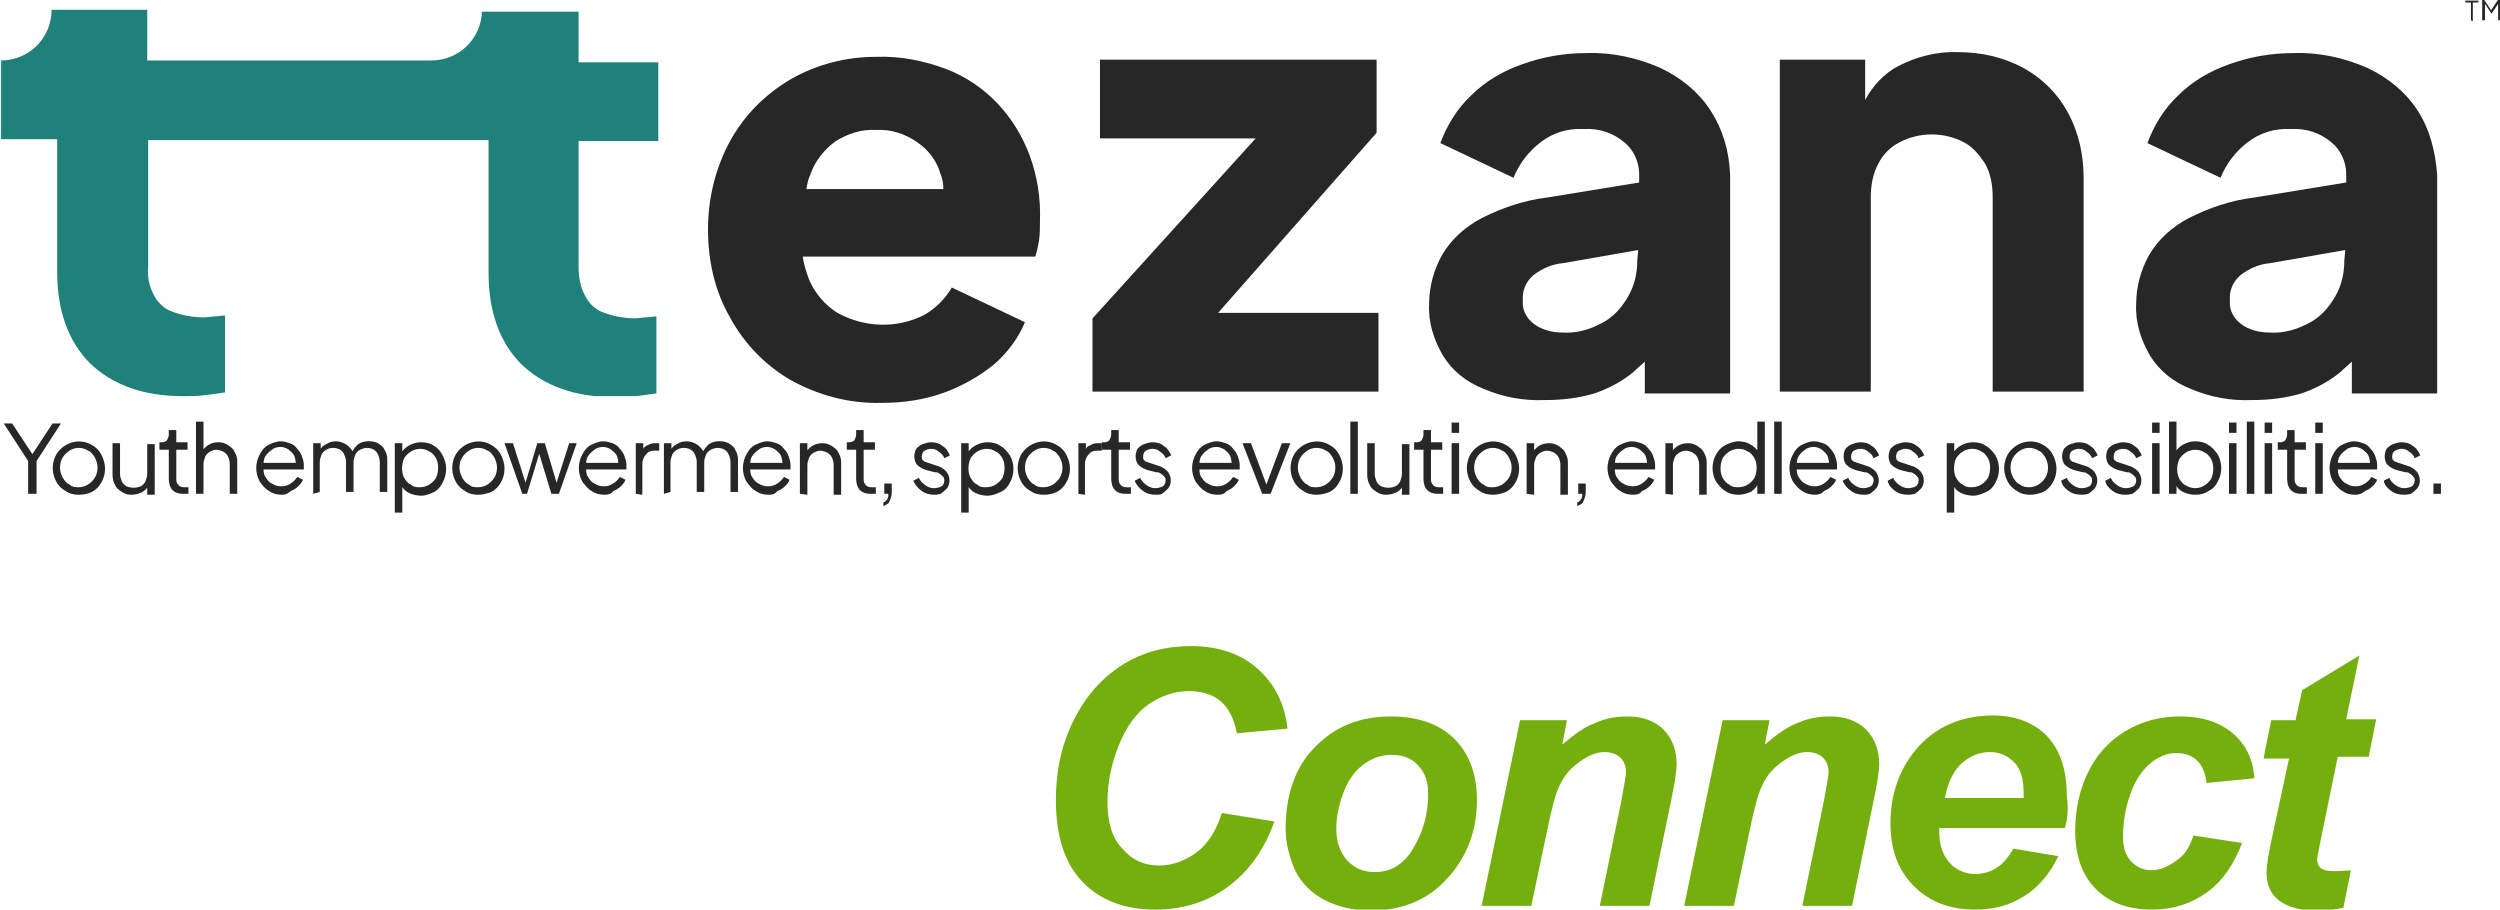 <?xml version="1.0" encoding="utf-8"?>
<!-- Generator: Adobe Illustrator 21.1.0, SVG Export Plug-In . SVG Version: 6.00 Build 0)  -->
<svg version="1.1" id="Layer_1" xmlns="http://www.w3.org/2000/svg" xmlns:xlink="http://www.w3.org/1999/xlink" x="0px" y="0px"
	 width="266.6px" height="97px" viewBox="0 0 266.6 97" style="enable-background:new 0 0 266.6 97;" xml:space="preserve">
<style type="text/css">
	.st0{clip-path:url(#SVGID_2_);}
	.st1{fill:url(#SVGID_3_);}
	.st2{clip-path:url(#SVGID_5_);}
	.st3{fill:#272727;}
	.st4{enable-background:new    ;}
	.st5{fill:#74AF0D;}
</style>
<g transform="translate(308 4601.461)">
	<g transform="translate(0 1.084)">
		<g>
			<defs>
				<path id="SVGID_1_" d="M-256.6-4601.5c0,3-2.4,5.4-5.4,5.4h-30.3v-5.4h-10.2c0,3-2.4,5.4-5.4,5.4v8.4h6v14.2
					c0,4.1,1.2,7.4,3.5,9.7c2.4,2.3,5.7,3.5,9.9,3.5c0.8,0,1.6,0,2.3-0.1c0.8-0.1,1.6-0.2,2.2-0.3v-8.2c-0.4,0-0.8,0.1-1.2,0.1
					c-0.3,0-0.7,0.1-1,0.1c-1.2,0-2.3-0.2-3.4-0.6c-0.9-0.3-1.6-1-2-1.8c-0.5-0.9-0.7-2-0.6-3v-13.5h36.3v14.2
					c0,4.1,1.2,7.4,3.5,9.7c2.4,2.3,5.7,3.5,9.9,3.5c0.8,0,1.6,0,2.3-0.1c0.8-0.1,1.6-0.2,2.2-0.3v-8.2c-0.4,0-0.8,0.1-1.2,0.1
					c-0.3,0-0.7,0.1-1,0.1c-1.2,0-2.3-0.2-3.4-0.6c-0.9-0.3-1.6-1-2-1.8c-0.5-0.9-0.7-2-0.7-3v-13.5h8.5v-8.4h-8.5v-5.4H-256.6z"/>
			</defs>
			<clipPath id="SVGID_2_">
				<use xlink:href="#SVGID_1_"  style="overflow:visible;"/>
			</clipPath>
			<g class="st0">
				
					<linearGradient id="SVGID_3_" gradientUnits="userSpaceOnUse" x1="-469.663" y1="-4139.111" x2="-469.657" y2="-4139.111" gradientTransform="matrix(70.181 0 0 -41.202 32653.432 -175120.5)">
					<stop  offset="0" style="stop-color:#1A9F97"/>
					<stop  offset="1" style="stop-color:#1F817A"/>
				</linearGradient>
				<rect x="-308" y="-4601.5" class="st1" width="70.2" height="41.2"/>
			</g>
		</g>
	</g>
	<g>
		<defs>
			<rect id="SVGID_4_" x="-308" y="-4601.5" width="266.6" height="54.7"/>
		</defs>
		<clipPath id="SVGID_5_">
			<use xlink:href="#SVGID_4_"  style="overflow:visible;"/>
		</clipPath>
		<g class="st2">
			<path class="st3" d="M-198.2-4584.9c-0.8-2.1-1.9-3.9-3.4-5.5c-1.5-1.6-3.4-2.9-5.5-3.7c-2.4-0.9-4.9-1.4-7.5-1.3
				c-3.2,0-6.3,0.8-9.1,2.4c-2.7,1.6-4.9,3.8-6.4,6.5c-1.6,2.9-2.4,6.2-2.4,9.5c0,3.3,0.7,6.5,2.3,9.3c1.5,2.8,3.7,5.1,6.4,6.7
				c3,1.7,6.4,2.6,9.8,2.5c2.3,0,4.5-0.3,6.7-1.1c1.9-0.7,3.7-1.7,5.3-3c1.4-1.2,2.6-2.8,3.3-4.5l-7.8-3.7c-0.7,1.2-1.7,2.2-2.9,2.9
				c-2.9,1.5-6.4,1.4-9.3-0.2c-1.3-0.8-2.4-2.1-3-3.5c-0.3-0.8-0.6-1.7-0.7-2.5h24.8c0.2-0.6,0.3-1.1,0.4-1.7c0.1-0.7,0.1-1.4,0.1-2
				C-197-4580.4-197.4-4582.7-198.2-4584.9 M-222-4581.4c0.1-0.5,0.2-1,0.4-1.4c0.5-1.5,1.5-2.7,2.7-3.6c1.3-0.8,2.8-1.3,4.3-1.2
				c1.6-0.1,3.1,0.4,4.4,1.3c1.2,0.8,2.1,2,2.5,3.4c0.2,0.5,0.3,1,0.3,1.6H-222z"/>
			<path class="st3" d="M-178.1-4568.1l16.9-19.2v-7.8h-29.5v8.4h16.6l-17.4,19.2v7.8h30.5v-8.4H-178.1z"/>
			<path class="st3" d="M-125.6-4589.7c-1.3-2-3.2-3.5-5.3-4.5c-2.5-1.1-5.2-1.7-7.9-1.6c-2.4,0-4.7,0.4-6.9,1.2
				c-2,0.7-3.9,1.8-5.4,3.3c-1.5,1.4-2.6,3.2-3.3,5.1l7.8,3.7c0.6-1.5,1.6-2.8,2.9-3.8c1.3-1,2.9-1.5,4.6-1.4
				c1.6-0.1,3.1,0.4,4.3,1.4c1,0.8,1.6,2.1,1.6,3.4v0.9l-9.8,1.6c-2.5,0.3-4.8,1.1-7,2.2c-1.7,0.9-3.2,2.2-4.2,3.9
				c-0.9,1.6-1.4,3.4-1.4,5.3c-0.1,1.9,0.5,3.8,1.5,5.5c1,1.6,2.5,2.8,4.3,3.5c2.1,0.9,4.3,1.3,6.6,1.2c1.8,0,3.5-0.2,5.2-0.7
				c1.5-0.5,3-1.3,4.2-2.3c0.4-0.4,0.8-0.7,1.2-1.1v3.4h9.1v-23.3C-123.6-4585.4-124.3-4587.7-125.6-4589.7 M-133.4-4573.7
				c0,1.4-0.3,2.7-1,3.9c-0.7,1.2-1.6,2.2-2.8,2.8c-1.3,0.7-2.7,1.1-4.2,1c-1.1,0-2.2-0.3-3-0.9c-0.8-0.6-1.3-1.5-1.2-2.5
				c-0.1-1,0.3-2,1.1-2.7c0.9-0.7,2-1.2,3.2-1.3l8-1.4L-133.4-4573.7z"/>
			<path class="st3" d="M-87.5-4589.5c-1.1-2-2.7-3.6-4.7-4.7c-2.2-1.2-4.6-1.7-7-1.7c-2.2-0.1-4.5,0.5-6.4,1.5
				c-1.5,0.8-2.7,2.1-3.5,3.6v-4.3h-9.1v35.4h9.7v-20.7c0-1.2,0.2-2.5,0.8-3.6c0.5-1,1.3-1.8,2.3-2.3c2.1-1.1,4.7-1.1,6.8,0
				c1,0.5,1.7,1.4,2.3,2.3c0.6,1.1,0.8,2.3,0.8,3.6v20.7h9.7v-22.7C-85.8-4584.9-86.3-4587.3-87.5-4589.5"/>
			<path class="st3" d="M-50.2-4589.7c-1.3-2-3.2-3.5-5.3-4.5c-2.5-1.1-5.2-1.7-7.9-1.6c-2.4,0-4.7,0.4-6.9,1.2
				c-2,0.7-3.9,1.8-5.4,3.3c-1.5,1.4-2.6,3.2-3.3,5.1l7.8,3.7c0.6-1.5,1.6-2.8,2.9-3.8c1.3-1,2.9-1.5,4.6-1.4
				c1.6-0.1,3.1,0.4,4.3,1.4c1,0.8,1.6,2.1,1.6,3.4v0.9l-9.8,1.6c-2.5,0.3-4.8,1.1-7,2.2c-1.7,0.9-3.2,2.2-4.2,3.9
				c-0.9,1.6-1.4,3.4-1.4,5.3c-0.1,1.9,0.5,3.8,1.5,5.5c1,1.6,2.5,2.8,4.3,3.5c2.1,0.9,4.3,1.3,6.6,1.2c1.8,0,3.5-0.2,5.2-0.7
				c1.5-0.5,3-1.3,4.2-2.3c0.4-0.4,0.8-0.7,1.2-1.1v3.4h9.1v-23.3C-48.3-4585.4-48.9-4587.7-50.2-4589.7 M-58-4573.7
				c0,1.4-0.3,2.7-1,3.9c-0.7,1.2-1.6,2.2-2.8,2.8c-1.3,0.7-2.7,1.1-4.2,1c-1.1,0-2.2-0.3-3-0.9c-0.8-0.6-1.3-1.5-1.2-2.5
				c-0.1-1,0.3-2,1.1-2.7c0.9-0.7,2-1.2,3.2-1.3l8-1.4L-58-4573.7z"/>
			<path class="st3" d="M-44.5-4599.3v-1.9h-0.6v-0.2h1.4v0.2h-0.6v2L-44.5-4599.3z"/>
			<path class="st3" d="M-43.3-4599.3v-2.2h0.2l0.8,1.2h-0.1l0.8-1.2h0.2v2.2h-0.2v-1.9l0.1,0l-0.8,1.2h0l-0.8-1.2l0.1,0v1.9H-43.3z
				"/>
			<path class="st3" d="M-305-4548.8v-3.5l-2.6-4h0.9l2.3,3.5h-0.3l2.3-3.5h0.9l-2.6,4v3.5H-305z"/>
			<path class="st3" d="M-299.6-4548.7c-0.5,0-1-0.1-1.4-0.4c-0.4-0.2-0.8-0.6-1-1c-0.5-0.9-0.5-2,0-2.9c0.8-1.3,2.5-1.8,3.8-1
				c0.4,0.2,0.8,0.6,1,1c0.2,0.4,0.4,0.9,0.4,1.5c0,0.5-0.1,1-0.4,1.5c-0.2,0.4-0.6,0.8-1,1
				C-298.6-4548.8-299.1-4548.7-299.6-4548.7 M-299.6-4549.5c0.3,0,0.7-0.1,1-0.3c0.3-0.2,0.5-0.4,0.7-0.7c0.2-0.3,0.3-0.7,0.3-1.1
				c0-0.4-0.1-0.7-0.3-1.1c-0.2-0.3-0.4-0.6-0.7-0.7c-0.6-0.4-1.4-0.4-2,0c-0.3,0.2-0.5,0.4-0.7,0.7c-0.2,0.3-0.3,0.7-0.3,1.1
				c0,0.4,0.1,0.7,0.3,1.1c0.2,0.3,0.4,0.6,0.7,0.7C-300.3-4549.5-299.9-4549.5-299.6-4549.5"/>
			<path class="st3" d="M-294-4548.7c-0.4,0-0.7-0.1-1-0.3c-0.3-0.2-0.6-0.4-0.7-0.7c-0.2-0.3-0.3-0.7-0.3-1.1v-3.4h0.8v3.3
				c0,0.3,0.1,0.5,0.2,0.8c0.1,0.2,0.3,0.4,0.5,0.5c0.5,0.2,1,0.2,1.5,0c0.2-0.1,0.4-0.3,0.5-0.5c0.1-0.3,0.2-0.5,0.2-0.8v-3.2h0.8
				v5.4h-0.8v-1.1l0.2,0c-0.1,0.3-0.4,0.6-0.7,0.8C-293.2-4548.8-293.6-4548.7-294-4548.7"/>
			<path class="st3" d="M-288.5-4548.8c-0.4,0-0.8-0.1-1.1-0.4c-0.3-0.3-0.4-0.8-0.4-1.2v-3.1h-1v-0.8h0.3c0.2,0,0.4-0.1,0.5-0.2
				c0.1-0.2,0.2-0.4,0.2-0.6v-0.5h0.8v1.3h1.2v0.8h-1.2v3.1c0,0.2,0,0.3,0.1,0.5c0.1,0.1,0.2,0.3,0.3,0.3c0.2,0.1,0.3,0.1,0.5,0.1
				c0.1,0,0.1,0,0.2,0c0.1,0,0.1,0,0.2,0v0.7c-0.1,0-0.2,0-0.3,0C-288.3-4548.8-288.4-4548.8-288.5-4548.8"/>
			<path class="st3" d="M-287.1-4548.8v-7.7h0.8v3.3l-0.2,0c0.1-0.3,0.4-0.6,0.7-0.8c0.3-0.2,0.7-0.3,1.1-0.3c0.4,0,0.7,0.1,1,0.3
				c0.3,0.2,0.6,0.4,0.7,0.7c0.2,0.3,0.3,0.7,0.3,1v3.5h-0.8v-3.2c0-0.3-0.1-0.6-0.2-0.8c-0.1-0.2-0.3-0.4-0.5-0.5
				c-0.2-0.1-0.5-0.2-0.7-0.2c-0.3,0-0.5,0.1-0.7,0.2c-0.2,0.1-0.4,0.3-0.5,0.5c-0.1,0.3-0.2,0.5-0.2,0.8v3.2L-287.1-4548.8z"/>
			<path class="st3" d="M-277.9-4548.7c-0.5,0-1-0.1-1.4-0.4c-0.4-0.2-0.7-0.6-1-1c-0.5-0.9-0.5-2,0-2.9c0.2-0.4,0.5-0.8,0.9-1
				c0.4-0.2,0.9-0.4,1.3-0.4c0.4,0,0.7,0.1,1,0.2c0.3,0.1,0.6,0.3,0.8,0.6c0.2,0.2,0.4,0.5,0.5,0.8c0.1,0.3,0.2,0.6,0.2,0.9
				c0,0.1,0,0.1,0,0.2c0,0.1,0,0.2,0,0.3h-4.6v-0.7h4.1l-0.4,0.3c0.1-0.3,0-0.7-0.1-1c-0.1-0.3-0.4-0.5-0.6-0.7
				c-0.3-0.2-0.6-0.3-0.9-0.3c-0.3,0-0.7,0.1-0.9,0.3c-0.3,0.2-0.5,0.4-0.7,0.7c-0.2,0.3-0.2,0.7-0.2,1.1c0,0.4,0,0.8,0.2,1.1
				c0.2,0.3,0.4,0.6,0.7,0.7c0.3,0.2,0.6,0.3,1,0.3c0.4,0,0.7-0.1,1-0.3c0.3-0.2,0.5-0.4,0.7-0.7l0.6,0.3c-0.1,0.3-0.3,0.5-0.5,0.7
				c-0.2,0.2-0.5,0.4-0.8,0.5C-277.3-4548.8-277.6-4548.7-277.9-4548.7"/>
			<path class="st3" d="M-274.6-4548.8v-5.4h0.8v1l-0.1-0.2c0.1-0.3,0.4-0.6,0.7-0.7c0.3-0.2,0.6-0.3,1-0.3c0.8,0,1.6,0.5,1.9,1.3
				l-0.2,0c0.1-0.4,0.4-0.7,0.7-1c0.6-0.4,1.5-0.4,2.1-0.1c0.3,0.2,0.6,0.4,0.7,0.7c0.2,0.3,0.3,0.7,0.3,1v3.5h-0.8v-3.2
				c0-0.3-0.1-0.6-0.2-0.8c-0.2-0.5-0.7-0.7-1.2-0.7c-0.2,0-0.5,0.1-0.7,0.2c-0.2,0.1-0.4,0.3-0.5,0.5c-0.1,0.3-0.2,0.5-0.2,0.8v3.2
				h-0.8v-3.2c0-0.3-0.1-0.6-0.2-0.8c-0.2-0.5-0.7-0.7-1.2-0.7c-0.5,0-1,0.3-1.2,0.7c-0.1,0.3-0.2,0.5-0.2,0.8v3.2L-274.6-4548.8z"
				/>
			<path class="st3" d="M-265.9-4546.8v-7.4h0.8v1.2l-0.1-0.2c0.2-0.3,0.5-0.6,0.9-0.8c0.4-0.2,0.8-0.3,1.2-0.3c0.5,0,1,0.1,1.4,0.4
				c0.4,0.2,0.7,0.6,0.9,1c0.5,0.9,0.5,2,0,2.9c-0.2,0.4-0.5,0.8-0.9,1c-0.4,0.2-0.9,0.4-1.4,0.4c-0.4,0-0.9-0.1-1.3-0.3
				c-0.4-0.2-0.7-0.5-0.8-0.9l0.1-0.1v3.2L-265.9-4546.8z M-263.2-4549.5c0.3,0,0.7-0.1,1-0.3c0.3-0.2,0.5-0.4,0.7-0.7
				c0.3-0.7,0.3-1.5,0-2.1c-0.2-0.3-0.4-0.6-0.7-0.7c-0.3-0.2-0.6-0.3-1-0.3c-0.3,0-0.7,0.1-1,0.3c-0.3,0.2-0.5,0.4-0.7,0.7
				c-0.3,0.7-0.3,1.5,0,2.1c0.2,0.3,0.4,0.6,0.7,0.7C-263.9-4549.5-263.5-4549.5-263.2-4549.5"/>
			<path class="st3" d="M-257-4548.7c-0.5,0-1-0.1-1.4-0.4c-0.4-0.2-0.8-0.6-1-1c-0.5-0.9-0.5-2,0-2.9c0.8-1.3,2.5-1.8,3.8-1
				c0.4,0.2,0.8,0.6,1,1c0.2,0.4,0.4,0.9,0.4,1.5c0,0.5-0.1,1-0.4,1.5c-0.2,0.4-0.6,0.8-1,1C-256.1-4548.8-256.6-4548.7-257-4548.7
				 M-257-4549.5c0.3,0,0.7-0.1,1-0.3c0.3-0.2,0.5-0.4,0.7-0.7c0.2-0.3,0.3-0.7,0.3-1.1c0-0.4-0.1-0.7-0.3-1.1
				c-0.2-0.3-0.4-0.6-0.7-0.7c-0.6-0.4-1.4-0.4-2,0c-0.3,0.2-0.5,0.4-0.7,0.7c-0.2,0.3-0.3,0.7-0.3,1.1c0,0.4,0.1,0.7,0.3,1.1
				c0.2,0.3,0.4,0.6,0.7,0.7C-257.7-4549.5-257.4-4549.5-257-4549.5"/>
			<path class="st3" d="M-252.3-4548.8l-1.9-5.4h0.9l1.5,4.7h-0.3l1.4-4.7h0.8l1.4,4.7h-0.3l1.5-4.7h0.8l-1.9,5.4h-0.8l-1.4-4.6h0.2
				l-1.4,4.6H-252.3z"/>
			<path class="st3" d="M-243.5-4548.7c-0.5,0-1-0.1-1.4-0.4c-0.4-0.2-0.7-0.6-1-1c-0.5-0.9-0.5-2,0-2.9c0.2-0.4,0.5-0.8,0.9-1
				c0.4-0.2,0.9-0.4,1.3-0.4c0.4,0,0.7,0.1,1,0.2c0.3,0.1,0.6,0.3,0.8,0.6c0.2,0.2,0.4,0.5,0.5,0.8c0.1,0.3,0.2,0.6,0.2,0.9
				c0,0.1,0,0.1,0,0.2c0,0.1,0,0.2,0,0.3h-4.6v-0.7h4.1l-0.4,0.3c0.1-0.3,0-0.7-0.1-1c-0.1-0.3-0.4-0.5-0.6-0.7
				c-0.3-0.2-0.6-0.3-0.9-0.3c-0.3,0-0.7,0.1-0.9,0.3c-0.3,0.2-0.5,0.4-0.7,0.7c-0.2,0.3-0.2,0.7-0.2,1.1c0,0.4,0,0.8,0.2,1.1
				c0.2,0.3,0.4,0.6,0.7,0.7c0.3,0.2,0.6,0.3,1,0.3c0.4,0,0.7-0.1,1-0.3c0.3-0.2,0.5-0.4,0.7-0.7l0.6,0.3c-0.1,0.3-0.3,0.5-0.5,0.7
				c-0.2,0.2-0.5,0.4-0.8,0.5C-242.8-4548.8-243.1-4548.7-243.5-4548.7"/>
			<path class="st3" d="M-240.2-4548.8v-5.4h0.8v0.9l-0.1-0.1c0.1-0.3,0.3-0.5,0.6-0.6c0.3-0.2,0.6-0.2,0.9-0.2h0.3v0.8h-0.5
				c-0.4,0-0.7,0.1-0.9,0.4c-0.3,0.3-0.4,0.7-0.4,1v3.3L-240.2-4548.8z"/>
			<path class="st3" d="M-237.2-4548.8v-5.4h0.8v1l-0.1-0.2c0.1-0.3,0.4-0.6,0.7-0.7c0.3-0.2,0.6-0.3,1-0.3c0.8,0,1.6,0.5,1.9,1.3
				l-0.2,0c0.1-0.4,0.4-0.7,0.7-1c0.6-0.4,1.5-0.4,2.1-0.1c0.3,0.2,0.6,0.4,0.7,0.7c0.2,0.3,0.3,0.7,0.3,1v3.5h-0.8v-3.2
				c0-0.3-0.1-0.6-0.2-0.8c-0.2-0.5-0.7-0.7-1.2-0.7c-0.2,0-0.5,0.1-0.7,0.2c-0.2,0.1-0.4,0.3-0.5,0.5c-0.1,0.3-0.2,0.5-0.2,0.8v3.2
				h-0.8v-3.2c0-0.3-0.1-0.6-0.2-0.8c-0.2-0.5-0.7-0.7-1.2-0.7c-0.5,0-1,0.3-1.2,0.7c-0.1,0.3-0.2,0.5-0.2,0.8v3.2L-237.2-4548.8z"
				/>
			<path class="st3" d="M-226-4548.7c-0.5,0-1-0.1-1.4-0.4c-0.4-0.2-0.7-0.6-1-1c-0.5-0.9-0.5-2,0-2.9c0.2-0.4,0.5-0.8,0.9-1
				c0.4-0.2,0.9-0.4,1.3-0.4c0.4,0,0.7,0.1,1,0.2c0.3,0.1,0.6,0.3,0.8,0.6c0.2,0.2,0.4,0.5,0.5,0.8c0.1,0.3,0.2,0.6,0.2,0.9
				c0,0.1,0,0.1,0,0.2s0,0.2,0,0.3h-4.6v-0.7h4.1l-0.4,0.3c0.1-0.3,0-0.7-0.1-1c-0.1-0.3-0.4-0.5-0.6-0.7c-0.3-0.2-0.6-0.3-0.9-0.3
				c-0.3,0-0.7,0.1-0.9,0.3c-0.3,0.2-0.5,0.4-0.7,0.7c-0.2,0.3-0.2,0.7-0.2,1.1c0,0.4,0,0.8,0.2,1.1c0.2,0.3,0.4,0.6,0.7,0.7
				c0.3,0.2,0.6,0.3,1,0.3c0.4,0,0.7-0.1,1-0.3c0.3-0.2,0.5-0.4,0.7-0.7l0.6,0.3c-0.1,0.3-0.3,0.5-0.5,0.7c-0.2,0.2-0.5,0.4-0.8,0.5
				C-225.3-4548.8-225.6-4548.7-226-4548.7"/>
			<path class="st3" d="M-222.7-4548.8v-5.4h0.8v1.1l-0.2,0c0.1-0.3,0.4-0.6,0.7-0.8c0.3-0.2,0.7-0.3,1.1-0.3c0.4,0,0.7,0.1,1,0.3
				c0.3,0.2,0.6,0.4,0.7,0.7c0.2,0.3,0.3,0.7,0.3,1v3.5h-0.8v-3.2c0-0.3-0.1-0.6-0.2-0.8c-0.1-0.2-0.3-0.4-0.5-0.5
				c-0.2-0.1-0.5-0.2-0.7-0.2c-0.3,0-0.5,0.1-0.7,0.2c-0.2,0.1-0.4,0.3-0.5,0.5c-0.1,0.3-0.2,0.5-0.2,0.8v3.2L-222.7-4548.8z"/>
			<path class="st3" d="M-215.2-4548.8c-0.4,0-0.8-0.1-1.1-0.4c-0.3-0.3-0.4-0.8-0.4-1.2v-3.1h-1v-0.8h0.3c0.2,0,0.4-0.1,0.5-0.2
				c0.1-0.2,0.2-0.4,0.2-0.6v-0.5h0.8v1.3h1.2v0.8h-1.2v3.1c0,0.2,0,0.3,0.1,0.5c0.1,0.1,0.2,0.3,0.3,0.3c0.2,0.1,0.3,0.1,0.5,0.1
				c0.1,0,0.1,0,0.2,0c0.1,0,0.1,0,0.2,0v0.7c-0.1,0-0.2,0-0.3,0C-215.1-4548.8-215.2-4548.8-215.2-4548.8"/>
			<path class="st3" d="M-213.8-4547.5v-0.4c0.2,0,0.3-0.2,0.4-0.3c0.1-0.2,0.2-0.4,0.1-0.6h-0.4v-1.1h0.8v0.9
				c0,0.4-0.1,0.7-0.3,1.1C-213.2-4547.8-213.5-4547.6-213.8-4547.5"/>
			<path class="st3" d="M-208.3-4548.7c-0.5,0-1-0.1-1.4-0.4c-0.4-0.3-0.7-0.6-0.9-1.1l0.6-0.3c0.1,0.3,0.4,0.6,0.7,0.8
				c0.3,0.2,0.6,0.3,0.9,0.3c0.3,0,0.6-0.1,0.8-0.2c0.2-0.1,0.3-0.4,0.3-0.6c0-0.2,0-0.3-0.2-0.5c-0.1-0.1-0.2-0.2-0.4-0.3
				c-0.1-0.1-0.2-0.1-0.4-0.1l-0.8-0.2c-0.4-0.1-0.8-0.3-1.1-0.6c-0.2-0.2-0.3-0.6-0.3-0.9c0-0.3,0.1-0.6,0.2-0.8
				c0.2-0.2,0.4-0.4,0.7-0.5c0.3-0.1,0.6-0.2,0.9-0.2c0.4,0,0.9,0.1,1.2,0.4c0.4,0.2,0.6,0.6,0.8,1l-0.6,0.3
				c-0.1-0.3-0.3-0.5-0.6-0.7c-0.2-0.2-0.5-0.3-0.8-0.3c-0.3,0-0.5,0.1-0.7,0.2c-0.2,0.1-0.3,0.4-0.3,0.6c0,0.2,0,0.3,0.1,0.4
				c0.1,0.1,0.2,0.2,0.3,0.2c0.1,0,0.2,0.1,0.3,0.1l0.9,0.3c0.4,0.1,0.7,0.3,1,0.6c0.4,0.5,0.5,1.2,0.1,1.8
				c-0.2,0.2-0.4,0.4-0.7,0.6C-207.7-4548.8-208-4548.7-208.3-4548.7"/>
			<path class="st3" d="M-205.5-4546.8v-7.4h0.8v1.2l-0.1-0.2c0.2-0.3,0.5-0.6,0.9-0.8c0.4-0.2,0.8-0.3,1.2-0.3c0.5,0,1,0.1,1.4,0.4
				c0.4,0.2,0.7,0.6,1,1c0.5,0.9,0.5,2,0,2.9c-0.2,0.4-0.5,0.8-1,1c-0.4,0.2-0.9,0.4-1.4,0.4c-0.4,0-0.9-0.1-1.3-0.3
				c-0.4-0.2-0.7-0.5-0.8-0.9l0.1-0.1v3.2L-205.5-4546.8z M-202.8-4549.5c0.3,0,0.7-0.1,1-0.3c0.3-0.2,0.5-0.4,0.7-0.7
				c0.3-0.7,0.3-1.5,0-2.1c-0.2-0.3-0.4-0.6-0.7-0.7c-0.3-0.2-0.6-0.3-1-0.3c-0.3,0-0.7,0.1-1,0.3c-0.3,0.2-0.5,0.4-0.7,0.7
				c-0.3,0.7-0.3,1.5,0,2.1c0.2,0.3,0.4,0.6,0.7,0.7C-203.5-4549.5-203.2-4549.5-202.8-4549.5"/>
			<path class="st3" d="M-196.7-4548.7c-0.5,0-1-0.1-1.4-0.4c-0.4-0.2-0.8-0.6-1-1c-0.5-0.9-0.5-2,0-2.9c0.8-1.3,2.5-1.8,3.8-1
				c0.4,0.2,0.8,0.6,1,1c0.2,0.4,0.4,0.9,0.4,1.5c0,0.5-0.1,1-0.4,1.5c-0.2,0.4-0.6,0.8-1,1
				C-195.7-4548.8-196.2-4548.7-196.7-4548.7 M-196.7-4549.5c0.3,0,0.7-0.1,1-0.3c0.3-0.2,0.5-0.4,0.7-0.7c0.2-0.3,0.3-0.7,0.3-1.1
				c0-0.4-0.1-0.7-0.3-1.1c-0.2-0.3-0.4-0.6-0.7-0.7c-0.6-0.4-1.4-0.4-2,0c-0.3,0.2-0.5,0.4-0.7,0.7c-0.2,0.3-0.3,0.7-0.3,1.1
				c0,0.4,0.1,0.7,0.3,1.1c0.2,0.3,0.4,0.6,0.7,0.7C-197.4-4549.5-197-4549.5-196.7-4549.5"/>
			<path class="st3" d="M-193-4548.8v-5.4h0.8v0.9l-0.1-0.1c0.1-0.3,0.3-0.5,0.6-0.6c0.3-0.2,0.6-0.2,0.9-0.2h0.3v0.8h-0.5
				c-0.4,0-0.7,0.1-0.9,0.4c-0.3,0.3-0.4,0.7-0.4,1v3.3L-193-4548.8z"/>
			<path class="st3" d="M-188-4548.8c-0.4,0-0.8-0.1-1.1-0.4c-0.3-0.3-0.4-0.8-0.4-1.2v-3.1h-1v-0.8h0.3c0.2,0,0.4-0.1,0.5-0.2
				c0.1-0.2,0.2-0.4,0.2-0.6v-0.5h0.8v1.3h1.2v0.8h-1.2v3.1c0,0.2,0,0.3,0.1,0.5c0.1,0.1,0.2,0.3,0.3,0.3c0.2,0.1,0.3,0.1,0.5,0.1
				c0.1,0,0.1,0,0.2,0c0.1,0,0.1,0,0.2,0v0.7c-0.1,0-0.2,0-0.3,0C-187.8-4548.8-187.9-4548.8-188-4548.8"/>
			<path class="st3" d="M-184.7-4548.7c-0.5,0-1-0.1-1.4-0.4c-0.4-0.3-0.7-0.6-0.9-1.1l0.6-0.3c0.1,0.3,0.4,0.6,0.7,0.8
				c0.3,0.2,0.6,0.3,0.9,0.3c0.3,0,0.6-0.1,0.8-0.2c0.2-0.1,0.3-0.4,0.3-0.6c0-0.2,0-0.3-0.2-0.5c-0.1-0.1-0.2-0.2-0.4-0.3
				c-0.1-0.1-0.2-0.1-0.4-0.1l-0.8-0.2c-0.4-0.1-0.8-0.3-1.1-0.6c-0.2-0.2-0.3-0.6-0.3-0.9c0-0.3,0.1-0.6,0.2-0.8
				c0.2-0.2,0.4-0.4,0.7-0.5c0.3-0.1,0.6-0.2,0.9-0.2c0.4,0,0.9,0.1,1.2,0.4c0.4,0.2,0.6,0.6,0.8,1l-0.6,0.3
				c-0.1-0.3-0.3-0.5-0.6-0.7c-0.2-0.2-0.5-0.3-0.8-0.3c-0.3,0-0.5,0.1-0.7,0.2c-0.2,0.1-0.3,0.4-0.3,0.6c0,0.2,0,0.3,0.1,0.4
				c0.1,0.1,0.2,0.2,0.3,0.2c0.1,0,0.2,0.1,0.3,0.1l0.9,0.3c0.4,0.1,0.7,0.3,1,0.6c0.4,0.5,0.5,1.2,0.1,1.8
				c-0.2,0.2-0.4,0.4-0.7,0.6C-184-4548.8-184.3-4548.7-184.7-4548.7"/>
			<path class="st3" d="M-178.1-4548.7c-0.5,0-1-0.1-1.4-0.4c-0.4-0.2-0.7-0.6-1-1c-0.5-0.9-0.5-2,0-2.9c0.2-0.4,0.5-0.8,0.9-1
				c0.4-0.2,0.9-0.4,1.3-0.4c0.4,0,0.7,0.1,1,0.2c0.3,0.1,0.6,0.3,0.8,0.6c0.2,0.2,0.4,0.5,0.5,0.8c0.1,0.3,0.2,0.6,0.2,0.9
				c0,0.1,0,0.1,0,0.2s0,0.2,0,0.3h-4.6v-0.7h4.1l-0.4,0.3c0.1-0.3,0-0.7-0.1-1c-0.1-0.3-0.4-0.5-0.6-0.7c-0.3-0.2-0.6-0.3-0.9-0.3
				c-0.3,0-0.7,0.1-0.9,0.3c-0.3,0.2-0.5,0.4-0.7,0.7c-0.2,0.3-0.2,0.7-0.2,1.1c0,0.4,0,0.8,0.2,1.1c0.2,0.3,0.4,0.6,0.7,0.7
				c0.3,0.2,0.6,0.3,1,0.3c0.4,0,0.7-0.1,1-0.3c0.3-0.2,0.5-0.4,0.7-0.7l0.6,0.3c-0.1,0.3-0.3,0.5-0.5,0.7c-0.2,0.2-0.5,0.4-0.8,0.5
				C-177.4-4548.8-177.7-4548.7-178.1-4548.7"/>
			<path class="st3" d="M-173.4-4548.8l-2.1-5.4h0.9l1.8,4.8h-0.3l1.8-4.8h0.9l-2.1,5.4H-173.4z"/>
			<path class="st3" d="M-167.6-4548.7c-0.5,0-1-0.1-1.4-0.4c-0.4-0.2-0.8-0.6-1-1c-0.5-0.9-0.5-2,0-2.9c0.8-1.3,2.5-1.8,3.8-1
				c0.4,0.2,0.8,0.6,1,1c0.2,0.4,0.4,0.9,0.4,1.5c0,0.5-0.1,1-0.4,1.5c-0.2,0.4-0.6,0.8-1,1
				C-166.7-4548.8-167.2-4548.7-167.6-4548.7 M-167.6-4549.5c0.3,0,0.7-0.1,1-0.3c0.3-0.2,0.5-0.4,0.7-0.7c0.2-0.3,0.3-0.7,0.3-1.1
				c0-0.4-0.1-0.7-0.3-1.1c-0.2-0.3-0.4-0.6-0.7-0.7c-0.6-0.4-1.4-0.4-2,0c-0.3,0.2-0.5,0.4-0.7,0.7c-0.2,0.3-0.3,0.7-0.3,1.1
				c0,0.4,0.1,0.7,0.3,1.1c0.2,0.3,0.4,0.6,0.7,0.7C-168.3-4549.5-168-4549.5-167.6-4549.5"/>
			<rect x="-164" y="-4556.5" class="st3" width="0.8" height="7.7"/>
			<path class="st3" d="M-160.2-4548.7c-0.4,0-0.7-0.1-1-0.3c-0.3-0.2-0.6-0.4-0.7-0.7c-0.2-0.3-0.3-0.7-0.3-1.1v-3.4h0.8v3.3
				c0,0.3,0.1,0.5,0.2,0.8c0.1,0.2,0.3,0.4,0.5,0.5c0.5,0.2,1,0.2,1.5,0c0.2-0.1,0.4-0.3,0.5-0.5c0.1-0.3,0.2-0.5,0.2-0.8v-3.2h0.8
				v5.4h-0.8v-1.1l0.2,0c-0.1,0.3-0.4,0.6-0.7,0.8C-159.4-4548.8-159.8-4548.7-160.2-4548.7"/>
			<path class="st3" d="M-154.7-4548.8c-0.4,0-0.8-0.1-1.1-0.4c-0.3-0.3-0.4-0.8-0.4-1.2v-3.1h-1v-0.8h0.3c0.2,0,0.4-0.1,0.5-0.2
				c0.1-0.2,0.2-0.4,0.2-0.6v-0.5h0.8v1.3h1.2v0.8h-1.2v3.1c0,0.2,0,0.3,0.1,0.5c0.1,0.1,0.2,0.3,0.3,0.3c0.2,0.1,0.3,0.1,0.5,0.1
				c0.1,0,0.1,0,0.2,0c0.1,0,0.1,0,0.2,0v0.7c-0.1,0-0.2,0-0.3,0C-154.5-4548.8-154.6-4548.8-154.7-4548.8"/>
			<path class="st3" d="M-153.2-4556.4h0.8v1.1h-0.8V-4556.4z M-153.2-4554.2h0.8v5.4h-0.8V-4554.2z"/>
			<path class="st3" d="M-148.8-4548.7c-0.5,0-1-0.1-1.4-0.4c-0.4-0.2-0.8-0.6-1-1c-0.5-0.9-0.5-2,0-2.9c0.8-1.3,2.5-1.8,3.8-1
				c0.4,0.2,0.8,0.6,1,1c0.2,0.4,0.4,0.9,0.4,1.5c0,0.5-0.1,1-0.4,1.5c-0.2,0.4-0.6,0.8-1,1
				C-147.9-4548.8-148.4-4548.7-148.8-4548.7 M-148.8-4549.5c0.3,0,0.7-0.1,1-0.3c0.3-0.2,0.5-0.4,0.7-0.7c0.2-0.3,0.3-0.7,0.3-1.1
				c0-0.4-0.1-0.7-0.3-1.1c-0.2-0.3-0.4-0.6-0.7-0.7c-0.6-0.4-1.4-0.4-2,0c-0.3,0.2-0.5,0.4-0.7,0.7c-0.2,0.3-0.3,0.7-0.3,1.1
				c0,0.4,0.1,0.7,0.3,1.1c0.2,0.3,0.4,0.6,0.7,0.7C-149.5-4549.5-149.2-4549.5-148.8-4549.5"/>
			<path class="st3" d="M-145.2-4548.8v-5.4h0.8v1.1l-0.2,0c0.1-0.3,0.4-0.6,0.7-0.8c0.3-0.2,0.7-0.3,1.1-0.3c0.4,0,0.7,0.1,1,0.3
				c0.3,0.2,0.6,0.4,0.7,0.7c0.2,0.3,0.3,0.7,0.3,1v3.5h-0.8v-3.2c0-0.3-0.1-0.6-0.2-0.8c-0.1-0.2-0.3-0.4-0.5-0.5
				c-0.2-0.1-0.5-0.2-0.7-0.2c-0.3,0-0.5,0.1-0.7,0.2c-0.2,0.1-0.4,0.3-0.5,0.5c-0.1,0.3-0.2,0.5-0.2,0.8v3.2L-145.2-4548.8z"/>
			<path class="st3" d="M-139.8-4547.5v-0.4c0.2,0,0.3-0.2,0.4-0.3c0.1-0.2,0.2-0.4,0.1-0.6h-0.4v-1.1h0.8v0.9
				c0,0.4-0.1,0.7-0.3,1.1C-139.2-4547.8-139.5-4547.6-139.8-4547.5"/>
			<path class="st3" d="M-133.8-4548.7c-0.5,0-1-0.1-1.4-0.4c-0.4-0.2-0.7-0.6-1-1c-0.5-0.9-0.5-2,0-2.9c0.2-0.4,0.5-0.8,0.9-1
				c0.4-0.2,0.9-0.4,1.3-0.4c0.4,0,0.7,0.1,1,0.2c0.3,0.1,0.6,0.3,0.8,0.6c0.2,0.2,0.4,0.5,0.5,0.8c0.1,0.3,0.2,0.6,0.2,0.9
				c0,0.1,0,0.1,0,0.2s0,0.2,0,0.3h-4.6v-0.7h4.1l-0.4,0.3c0.1-0.3,0-0.7-0.1-1c-0.1-0.3-0.4-0.5-0.6-0.7c-0.3-0.2-0.6-0.3-0.9-0.3
				c-0.3,0-0.7,0.1-0.9,0.3c-0.3,0.2-0.5,0.4-0.7,0.7c-0.2,0.3-0.2,0.7-0.2,1.1c0,0.4,0,0.8,0.2,1.1c0.2,0.3,0.4,0.6,0.7,0.7
				c0.3,0.2,0.6,0.3,1,0.3c0.4,0,0.7-0.1,1-0.3c0.3-0.2,0.5-0.4,0.7-0.7l0.6,0.3c-0.1,0.3-0.3,0.5-0.5,0.7c-0.2,0.2-0.5,0.4-0.8,0.5
				C-133.1-4548.8-133.4-4548.7-133.8-4548.7"/>
			<path class="st3" d="M-130.4-4548.8v-5.4h0.8v1.1l-0.2,0c0.1-0.3,0.4-0.6,0.7-0.8c0.3-0.2,0.7-0.3,1.1-0.3c0.4,0,0.7,0.1,1,0.3
				c0.3,0.2,0.6,0.4,0.7,0.7c0.2,0.3,0.3,0.7,0.3,1v3.5h-0.8v-3.2c0-0.3-0.1-0.6-0.2-0.8c-0.1-0.2-0.3-0.4-0.5-0.5
				c-0.2-0.1-0.5-0.2-0.7-0.2c-0.3,0-0.5,0.1-0.7,0.2c-0.2,0.1-0.4,0.3-0.5,0.5c-0.1,0.3-0.2,0.5-0.2,0.8v3.2L-130.4-4548.8z"/>
			<path class="st3" d="M-122.6-4548.7c-0.5,0-1-0.1-1.4-0.4c-0.4-0.2-0.7-0.6-1-1c-0.5-0.9-0.5-2,0-2.9c0.2-0.4,0.6-0.8,1-1
				c0.4-0.2,0.9-0.4,1.4-0.4c0.4,0,0.9,0.1,1.2,0.3c0.4,0.2,0.7,0.5,0.9,0.8l-0.1,0.2v-3.4h0.8v7.7h-0.8v-1.2l0.1,0.1
				c-0.2,0.4-0.5,0.7-0.8,0.9C-121.8-4548.8-122.2-4548.7-122.6-4548.7 M-122.6-4549.5c0.3,0,0.7-0.1,1-0.3c0.3-0.2,0.5-0.4,0.7-0.7
				c0.3-0.7,0.3-1.5,0-2.1c-0.2-0.3-0.4-0.6-0.7-0.7c-0.3-0.2-0.6-0.3-1-0.3c-0.3,0-0.7,0.1-1,0.3c-0.3,0.2-0.5,0.4-0.7,0.7
				c-0.3,0.7-0.3,1.5,0,2.1c0.2,0.3,0.4,0.6,0.7,0.7C-123.3-4549.5-122.9-4549.5-122.6-4549.5"/>
			<rect x="-118.8" y="-4556.5" class="st3" width="0.8" height="7.7"/>
			<path class="st3" d="M-114.4-4548.7c-0.5,0-1-0.1-1.4-0.4c-0.4-0.2-0.7-0.6-1-1c-0.5-0.9-0.5-2,0-2.9c0.2-0.4,0.5-0.8,0.9-1
				c0.4-0.2,0.9-0.4,1.3-0.4c0.4,0,0.7,0.1,1,0.2c0.3,0.1,0.6,0.3,0.8,0.6c0.2,0.2,0.4,0.5,0.5,0.8c0.1,0.3,0.2,0.6,0.2,0.9
				c0,0.1,0,0.1,0,0.2s0,0.2,0,0.3h-4.6v-0.7h4.1l-0.4,0.3c0.1-0.3,0-0.7-0.1-1c-0.1-0.3-0.4-0.5-0.6-0.7c-0.3-0.2-0.6-0.3-0.9-0.3
				c-0.3,0-0.7,0.1-0.9,0.3c-0.3,0.2-0.5,0.4-0.7,0.7c-0.2,0.3-0.2,0.7-0.2,1.1c0,0.4,0,0.8,0.2,1.1c0.2,0.3,0.4,0.6,0.7,0.7
				c0.3,0.2,0.6,0.3,1,0.3c0.4,0,0.7-0.1,1-0.3c0.3-0.2,0.5-0.4,0.7-0.7l0.6,0.3c-0.1,0.3-0.3,0.5-0.5,0.7c-0.2,0.2-0.5,0.4-0.8,0.5
				C-113.7-4548.8-114.1-4548.7-114.4-4548.7"/>
			<path class="st3" d="M-109.2-4548.7c-0.5,0-1-0.1-1.4-0.4c-0.4-0.3-0.7-0.6-0.9-1.1l0.6-0.3c0.1,0.3,0.4,0.6,0.7,0.8
				c0.3,0.2,0.6,0.3,0.9,0.3c0.3,0,0.6-0.1,0.8-0.2c0.2-0.1,0.3-0.4,0.3-0.6c0-0.2,0-0.3-0.2-0.5c-0.1-0.1-0.2-0.2-0.4-0.3
				c-0.1-0.1-0.2-0.1-0.4-0.1l-0.8-0.2c-0.4-0.1-0.8-0.3-1.1-0.6c-0.2-0.2-0.3-0.6-0.3-0.9c0-0.3,0.1-0.6,0.2-0.8
				c0.2-0.2,0.4-0.4,0.7-0.5c0.3-0.1,0.6-0.2,0.9-0.2c0.4,0,0.9,0.1,1.2,0.4c0.4,0.2,0.6,0.6,0.8,1l-0.6,0.3
				c-0.1-0.3-0.3-0.5-0.6-0.7c-0.2-0.2-0.5-0.3-0.8-0.3c-0.3,0-0.5,0.1-0.7,0.2c-0.2,0.1-0.3,0.4-0.3,0.6c0,0.2,0,0.3,0.1,0.4
				c0.1,0.1,0.2,0.2,0.3,0.2c0.1,0,0.2,0.1,0.3,0.1l0.9,0.3c0.4,0.1,0.7,0.3,1,0.6c0.4,0.5,0.5,1.2,0.1,1.8
				c-0.2,0.2-0.4,0.4-0.7,0.6C-108.5-4548.8-108.9-4548.7-109.2-4548.7"/>
			<path class="st3" d="M-104.5-4548.7c-0.5,0-1-0.1-1.4-0.4c-0.4-0.3-0.7-0.6-0.8-1.1l0.6-0.3c0.1,0.3,0.4,0.6,0.7,0.8
				c0.3,0.2,0.6,0.3,0.9,0.3c0.3,0,0.6-0.1,0.8-0.2c0.2-0.1,0.3-0.4,0.3-0.6c0-0.2,0-0.3-0.2-0.5c-0.1-0.1-0.2-0.2-0.4-0.3
				c-0.1-0.1-0.2-0.1-0.4-0.1l-0.8-0.2c-0.4-0.1-0.8-0.3-1.1-0.6c-0.2-0.2-0.3-0.6-0.3-0.9c0-0.3,0.1-0.6,0.2-0.8
				c0.2-0.2,0.4-0.4,0.7-0.5c0.3-0.1,0.6-0.2,0.9-0.2c0.4,0,0.9,0.1,1.2,0.4c0.4,0.2,0.6,0.6,0.8,1l-0.6,0.3
				c-0.1-0.3-0.3-0.5-0.6-0.7c-0.2-0.2-0.5-0.3-0.8-0.3c-0.3,0-0.5,0.1-0.7,0.2c-0.2,0.1-0.3,0.4-0.3,0.6c0,0.2,0,0.3,0.1,0.4
				c0.1,0.1,0.2,0.2,0.3,0.2c0.1,0,0.2,0.1,0.3,0.1l0.9,0.3c0.4,0.1,0.7,0.3,1,0.6c0.4,0.5,0.5,1.2,0.1,1.8
				c-0.2,0.2-0.4,0.4-0.7,0.6C-103.8-4548.8-104.2-4548.7-104.5-4548.7"/>
			<path class="st3" d="M-100.4-4546.8v-7.4h0.8v1.2l-0.1-0.2c0.2-0.3,0.5-0.6,0.9-0.8c0.4-0.2,0.8-0.3,1.2-0.3c0.5,0,1,0.1,1.4,0.4
				c0.4,0.2,0.7,0.6,1,1c0.5,0.9,0.5,2,0,2.9c-0.2,0.4-0.5,0.8-1,1c-0.4,0.2-0.9,0.4-1.4,0.4c-0.4,0-0.9-0.1-1.3-0.3
				c-0.4-0.2-0.7-0.5-0.8-0.9l0.1-0.1v3.2L-100.4-4546.8z M-97.7-4549.5c0.3,0,0.7-0.1,1-0.3c0.3-0.2,0.5-0.4,0.7-0.7
				c0.3-0.7,0.3-1.5,0-2.1c-0.2-0.3-0.4-0.6-0.7-0.7c-0.3-0.2-0.6-0.3-1-0.3c-0.3,0-0.7,0.1-1,0.3c-0.3,0.2-0.5,0.4-0.7,0.7
				c-0.3,0.7-0.3,1.5,0,2.1c0.2,0.3,0.4,0.6,0.7,0.7C-98.4-4549.5-98-4549.5-97.7-4549.5"/>
			<path class="st3" d="M-91.5-4548.7c-0.5,0-1-0.1-1.4-0.4c-0.4-0.2-0.8-0.6-1-1c-0.5-0.9-0.5-2,0-2.9c0.8-1.3,2.5-1.8,3.8-1
				c0.4,0.2,0.8,0.6,1,1c0.2,0.4,0.4,0.9,0.4,1.5c0,0.5-0.1,1-0.4,1.5c-0.2,0.4-0.6,0.8-1,1C-90.6-4548.8-91.1-4548.7-91.5-4548.7
				 M-91.6-4549.5c0.3,0,0.7-0.1,1-0.3c0.3-0.2,0.5-0.4,0.7-0.7c0.2-0.3,0.3-0.7,0.3-1.1c0-0.4-0.1-0.7-0.3-1.1
				c-0.2-0.3-0.4-0.6-0.7-0.7c-0.6-0.4-1.4-0.4-2,0c-0.3,0.2-0.5,0.4-0.7,0.7c-0.2,0.3-0.3,0.7-0.3,1.1c0,0.4,0.1,0.7,0.3,1.1
				c0.2,0.3,0.4,0.6,0.7,0.7C-92.2-4549.5-91.9-4549.5-91.6-4549.5"/>
			<path class="st3" d="M-86-4548.7c-0.5,0-1-0.1-1.4-0.4c-0.4-0.3-0.7-0.6-0.8-1.1l0.6-0.3c0.1,0.3,0.4,0.6,0.7,0.8
				c0.3,0.2,0.6,0.3,0.9,0.3c0.3,0,0.6-0.1,0.8-0.2c0.2-0.1,0.3-0.4,0.3-0.6c0-0.2,0-0.3-0.2-0.5c-0.1-0.1-0.2-0.2-0.4-0.3
				c-0.1-0.1-0.2-0.1-0.4-0.1l-0.8-0.2c-0.4-0.1-0.8-0.3-1.1-0.6c-0.2-0.2-0.3-0.6-0.3-0.9c0-0.3,0.1-0.6,0.2-0.8
				c0.2-0.2,0.4-0.4,0.7-0.5c0.3-0.1,0.6-0.2,0.9-0.2c0.4,0,0.9,0.1,1.2,0.4c0.4,0.2,0.6,0.6,0.8,1l-0.6,0.3
				c-0.1-0.3-0.3-0.5-0.6-0.7c-0.2-0.2-0.5-0.3-0.8-0.3c-0.3,0-0.5,0.1-0.7,0.2c-0.2,0.1-0.3,0.4-0.3,0.6c0,0.2,0,0.3,0.1,0.4
				c0.1,0.1,0.2,0.2,0.3,0.2c0.1,0,0.2,0.1,0.3,0.1l0.9,0.3c0.4,0.1,0.7,0.3,1,0.6c0.4,0.5,0.5,1.2,0.1,1.8
				c-0.2,0.2-0.4,0.4-0.7,0.6C-85.3-4548.8-85.7-4548.7-86-4548.7"/>
			<path class="st3" d="M-81.3-4548.7c-0.5,0-1-0.1-1.4-0.4c-0.4-0.3-0.7-0.6-0.8-1.1l0.6-0.3c0.1,0.3,0.4,0.6,0.7,0.8
				c0.3,0.2,0.6,0.3,0.9,0.3c0.3,0,0.6-0.1,0.8-0.2c0.2-0.1,0.3-0.4,0.3-0.6c0-0.2,0-0.3-0.2-0.5c-0.1-0.1-0.2-0.2-0.4-0.3
				c-0.1-0.1-0.2-0.1-0.4-0.1l-0.8-0.2c-0.4-0.1-0.8-0.3-1.1-0.6c-0.2-0.2-0.3-0.6-0.3-0.9c0-0.3,0.1-0.6,0.2-0.8
				c0.2-0.2,0.4-0.4,0.7-0.5c0.3-0.1,0.6-0.2,0.9-0.2c0.4,0,0.9,0.1,1.2,0.4c0.4,0.2,0.6,0.6,0.8,1l-0.6,0.3
				c-0.1-0.3-0.3-0.5-0.6-0.7c-0.2-0.2-0.5-0.3-0.8-0.3c-0.3,0-0.5,0.1-0.7,0.2c-0.2,0.1-0.3,0.4-0.3,0.6c0,0.2,0,0.3,0.1,0.4
				c0.1,0.1,0.2,0.2,0.3,0.2c0.1,0,0.2,0.1,0.3,0.1l0.9,0.3c0.4,0.1,0.7,0.3,1,0.6c0.4,0.5,0.5,1.2,0.1,1.8
				c-0.2,0.2-0.4,0.4-0.7,0.6C-80.6-4548.8-81-4548.7-81.3-4548.7"/>
			<path class="st3" d="M-78.5-4556.4h0.8v1.1h-0.8V-4556.4z M-78.5-4554.2h0.8v5.4h-0.8V-4554.2z"/>
			<path class="st3" d="M-73.9-4548.7c-0.4,0-0.9-0.1-1.3-0.3c-0.4-0.2-0.7-0.5-0.8-0.9l0.1-0.1v1.2h-0.8v-7.7h0.8v3.4l-0.1-0.2
				c0.2-0.3,0.5-0.6,0.9-0.8c0.4-0.2,0.8-0.3,1.2-0.3c0.5,0,1,0.1,1.4,0.4c0.4,0.2,0.7,0.6,1,1c0.5,0.9,0.5,2,0,2.9
				c-0.2,0.4-0.5,0.8-1,1C-72.9-4548.8-73.4-4548.7-73.9-4548.7 M-73.9-4549.4c0.3,0,0.7-0.1,1-0.3c0.3-0.2,0.5-0.4,0.7-0.7
				c0.3-0.7,0.3-1.5,0-2.1c-0.2-0.3-0.4-0.6-0.7-0.7c-0.3-0.2-0.6-0.3-1-0.3c-0.3,0-0.7,0.1-1,0.3c-0.3,0.2-0.5,0.4-0.7,0.7
				c-0.3,0.7-0.3,1.5,0,2.1c0.2,0.3,0.4,0.6,0.7,0.7C-74.6-4549.5-74.2-4549.4-73.9-4549.4"/>
			<path class="st3" d="M-70.3-4556.4h0.8v1.1h-0.8V-4556.4z M-70.3-4554.2h0.8v5.4h-0.8V-4554.2z"/>
			<rect x="-68.4" y="-4556.5" class="st3" width="0.8" height="7.7"/>
			<path class="st3" d="M-66.5-4556.4h0.8v1.1h-0.8V-4556.4z M-66.5-4554.2h0.8v5.4h-0.8V-4554.2z"/>
			<path class="st3" d="M-62.6-4548.8c-0.4,0-0.8-0.1-1.1-0.4c-0.3-0.3-0.4-0.8-0.4-1.2v-3.1h-1v-0.8h0.3c0.2,0,0.4-0.1,0.5-0.2
				c0.1-0.2,0.2-0.4,0.2-0.6v-0.5h0.8v1.3h1.2v0.8h-1.2v3.1c0,0.2,0,0.3,0.1,0.5c0.1,0.1,0.2,0.3,0.3,0.3c0.2,0.1,0.3,0.1,0.5,0.1
				c0.1,0,0.1,0,0.2,0c0.1,0,0.1,0,0.2,0v0.7c-0.1,0-0.2,0-0.3,0C-62.4-4548.8-62.5-4548.8-62.6-4548.8"/>
			<path class="st3" d="M-61.1-4556.4h0.8v1.1h-0.8V-4556.4z M-61.1-4554.2h0.8v5.4h-0.8V-4554.2z"/>
			<path class="st3" d="M-56.8-4548.7c-0.5,0-1-0.1-1.4-0.4c-0.4-0.2-0.7-0.6-1-1c-0.5-0.9-0.5-2,0-2.9c0.2-0.4,0.5-0.8,0.9-1
				c0.4-0.2,0.9-0.4,1.3-0.4c0.4,0,0.7,0.1,1,0.2c0.3,0.1,0.6,0.3,0.8,0.6c0.2,0.2,0.4,0.5,0.5,0.8c0.1,0.3,0.2,0.6,0.2,0.9
				c0,0.1,0,0.1,0,0.2s0,0.2,0,0.3H-59v-0.7h4.1l-0.4,0.3c0.1-0.3,0-0.7-0.1-1c-0.1-0.3-0.4-0.5-0.6-0.7c-0.3-0.2-0.6-0.3-0.9-0.3
				c-0.3,0-0.7,0.1-0.9,0.3c-0.3,0.2-0.5,0.4-0.7,0.7c-0.2,0.3-0.2,0.7-0.2,1.1c0,0.4,0,0.8,0.2,1.1c0.2,0.3,0.4,0.6,0.7,0.7
				c0.3,0.2,0.6,0.3,1,0.3c0.4,0,0.7-0.1,1-0.3c0.3-0.2,0.5-0.4,0.7-0.7l0.6,0.3c-0.1,0.3-0.3,0.5-0.5,0.7c-0.2,0.2-0.5,0.4-0.8,0.5
				C-56.1-4548.8-56.5-4548.7-56.8-4548.7"/>
			<path class="st3" d="M-51.6-4548.7c-0.5,0-1-0.1-1.4-0.4c-0.4-0.3-0.7-0.6-0.8-1.1l0.6-0.3c0.1,0.3,0.4,0.6,0.7,0.8
				c0.3,0.2,0.6,0.3,0.9,0.3c0.3,0,0.6-0.1,0.8-0.2c0.2-0.1,0.3-0.4,0.3-0.6c0-0.2,0-0.3-0.2-0.5c-0.1-0.1-0.2-0.2-0.4-0.3
				c-0.1-0.1-0.2-0.1-0.4-0.1l-0.8-0.2c-0.4-0.1-0.8-0.3-1.1-0.6c-0.2-0.2-0.3-0.6-0.3-0.9c0-0.3,0.1-0.6,0.2-0.8
				c0.2-0.2,0.4-0.4,0.7-0.5c0.3-0.1,0.6-0.2,0.9-0.2c0.4,0,0.9,0.1,1.2,0.4c0.4,0.2,0.6,0.6,0.8,1l-0.6,0.3
				c-0.1-0.3-0.3-0.5-0.6-0.7c-0.2-0.2-0.5-0.3-0.8-0.3c-0.3,0-0.5,0.1-0.7,0.2c-0.2,0.1-0.3,0.4-0.3,0.6c0,0.2,0,0.3,0.1,0.4
				c0.1,0.1,0.2,0.2,0.3,0.2c0.1,0,0.2,0.1,0.3,0.1l0.9,0.3c0.4,0.1,0.7,0.3,1,0.6c0.4,0.5,0.5,1.2,0.1,1.8
				c-0.2,0.2-0.4,0.4-0.7,0.6C-50.9-4548.8-51.3-4548.7-51.6-4548.7"/>
			<rect x="-48.5" y="-4549.9" class="st3" width="0.8" height="1.1"/>
		</g>
	</g>
</g>
<g class="st4">
	<path class="st5" d="M130.3,86.7l5.6,0.9c-1.1,3.1-2.8,5.4-5,7c-2.2,1.6-4.8,2.4-7.7,2.4c-3.3,0-5.9-1-7.8-3s-2.8-4.9-2.8-8.7
		c0-3.1,0.6-5.9,1.9-8.5c1.3-2.6,3-4.5,5.2-5.9c2.2-1.4,4.7-2,7.3-2c2.9,0,5.3,0.8,7.1,2.4c1.8,1.6,2.9,3.7,3.2,6.4l-5.4,0.5
		c-0.3-1.6-0.9-2.7-1.7-3.4c-0.8-0.7-2-1.1-3.4-1.1c-1.5,0-3,0.5-4.3,1.4c-1.3,0.9-2.4,2.4-3.2,4.4c-0.8,2-1.2,4-1.2,6
		c0,2.2,0.5,3.9,1.6,5c1,1.2,2.3,1.8,3.9,1.8c1.4,0,2.8-0.5,4-1.4C128.8,90,129.7,88.6,130.3,86.7z"/>
	<path class="st5" d="M137.1,88.4c0-3.6,1-6.6,3.1-8.7c2.1-2.2,4.8-3.3,8.1-3.3c2.9,0,5.2,0.8,6.8,2.4c1.6,1.6,2.4,3.8,2.4,6.5
		c0,3.2-1,6-3.1,8.3c-2,2.3-4.8,3.5-8.2,3.5c-1.9,0-3.5-0.4-4.9-1.1c-1.4-0.7-2.5-1.8-3.2-3.2C137.5,91.4,137.1,89.9,137.1,88.4z
		 M152.3,84.6c0-1.3-0.4-2.3-1.1-3c-0.7-0.8-1.7-1.1-2.8-1.1c-1.2,0-2.2,0.4-3.1,1.1c-0.9,0.7-1.6,1.7-2.1,3.1
		c-0.5,1.4-0.7,2.6-0.7,3.7c0,1.4,0.4,2.5,1.2,3.4c0.8,0.8,1.7,1.2,2.9,1.2c1.5,0,2.7-0.6,3.7-1.9C151.6,89.2,152.3,87.1,152.3,84.6
		z"/>
	<path class="st5" d="M162.1,76.8h5l-0.5,2.6c1.3-1.1,2.4-1.9,3.5-2.3c1.1-0.5,2.2-0.7,3.5-0.7c1.6,0,2.9,0.5,3.8,1.4
		s1.4,2.2,1.4,3.7c0,0.7-0.2,2-0.6,3.9l-2.3,11.2h-5.3l2.3-11.2c0.3-1.7,0.5-2.7,0.5-3c0-0.7-0.2-1.2-0.6-1.6
		c-0.4-0.4-1-0.6-1.7-0.6c-0.8,0-1.6,0.3-2.6,1c-1,0.7-1.7,1.5-2.2,2.6c-0.4,0.8-0.8,2.3-1.3,4.7l-1.7,8.1H158L162.1,76.8z"/>
	<path class="st5" d="M183.7,76.8h5l-0.5,2.6c1.3-1.1,2.4-1.9,3.5-2.3c1.1-0.5,2.2-0.7,3.5-0.7c1.6,0,2.9,0.5,3.8,1.4
		s1.4,2.2,1.4,3.7c0,0.7-0.2,2-0.6,3.9l-2.3,11.2h-5.3l2.3-11.2c0.3-1.7,0.5-2.7,0.5-3c0-0.7-0.2-1.2-0.6-1.6
		c-0.4-0.4-1-0.6-1.7-0.6c-0.8,0-1.6,0.3-2.6,1c-1,0.7-1.7,1.5-2.2,2.6c-0.4,0.8-0.8,2.3-1.3,4.7l-1.7,8.1h-5.3L183.7,76.8z"/>
	<path class="st5" d="M220.2,88.3h-13.4c0,0.2,0,0.4,0,0.5c0,1.3,0.4,2.4,1.1,3.2c0.7,0.8,1.7,1.2,2.7,1.2c1.8,0,3.1-0.9,4.1-2.7
		l4.8,0.8c-0.9,1.9-2.2,3.4-3.7,4.3c-1.6,1-3.3,1.4-5.2,1.4c-2.6,0-4.8-0.8-6.5-2.5c-1.7-1.7-2.5-3.9-2.5-6.7c0-2.7,0.7-5.1,2.2-7.2
		c2-2.8,5-4.3,8.7-4.3c2.4,0,4.3,0.7,5.8,2.2c1.4,1.5,2.1,3.6,2.1,6.3C220.6,86.2,220.5,87.3,220.2,88.3z M215.8,85.1
		c0-0.2,0-0.4,0-0.5c0-1.5-0.3-2.6-1-3.3c-0.7-0.7-1.5-1.1-2.6-1.1s-2.1,0.4-3,1.2c-0.9,0.8-1.5,2.1-1.8,3.7H215.8z"/>
	<path class="st5" d="M233.9,89.1l5.2,0.8c-0.9,2.3-2.1,4.1-3.8,5.3c-1.7,1.2-3.6,1.8-5.8,1.8c-2.5,0-4.5-0.7-6-2.2
		c-1.5-1.5-2.2-3.6-2.2-6.2c0-2.1,0.4-4.2,1.3-6.1c0.9-1.9,2.2-3.4,4-4.5c1.8-1.1,3.8-1.6,5.9-1.6c2.3,0,4.2,0.6,5.6,1.8
		c1.4,1.2,2.2,2.8,2.3,4.8l-5.1,0.5c-0.1-1.1-0.5-1.9-1-2.4s-1.3-0.8-2.2-0.8c-1,0-2,0.4-2.9,1.2c-0.9,0.8-1.6,1.9-2.1,3.4
		c-0.5,1.5-0.7,3-0.7,4.3c0,1.2,0.3,2.1,0.9,2.7s1.3,0.9,2.1,0.9s1.7-0.3,2.5-0.9C232.9,91.3,233.5,90.4,233.9,89.1z"/>
	<path class="st5" d="M241.4,80.8l0.8-4h2.6l0.7-3.2l6.1-3.7l-1.4,6.8h3.2l-0.8,4h-3.3l-1.7,8.3c-0.3,1.5-0.5,2.4-0.5,2.6
		c0,0.4,0.1,0.7,0.4,1c0.3,0.2,0.7,0.3,1.4,0.3c0.2,0,0.8,0,1.8-0.1l-0.8,4c-0.9,0.2-1.9,0.3-2.8,0.3c-1.9,0-3.2-0.4-4.1-1.1
		c-0.9-0.7-1.3-1.7-1.3-3c0-0.6,0.2-2,0.7-4.2l1.7-7.9H241.4z"/>
</g>
</svg>
